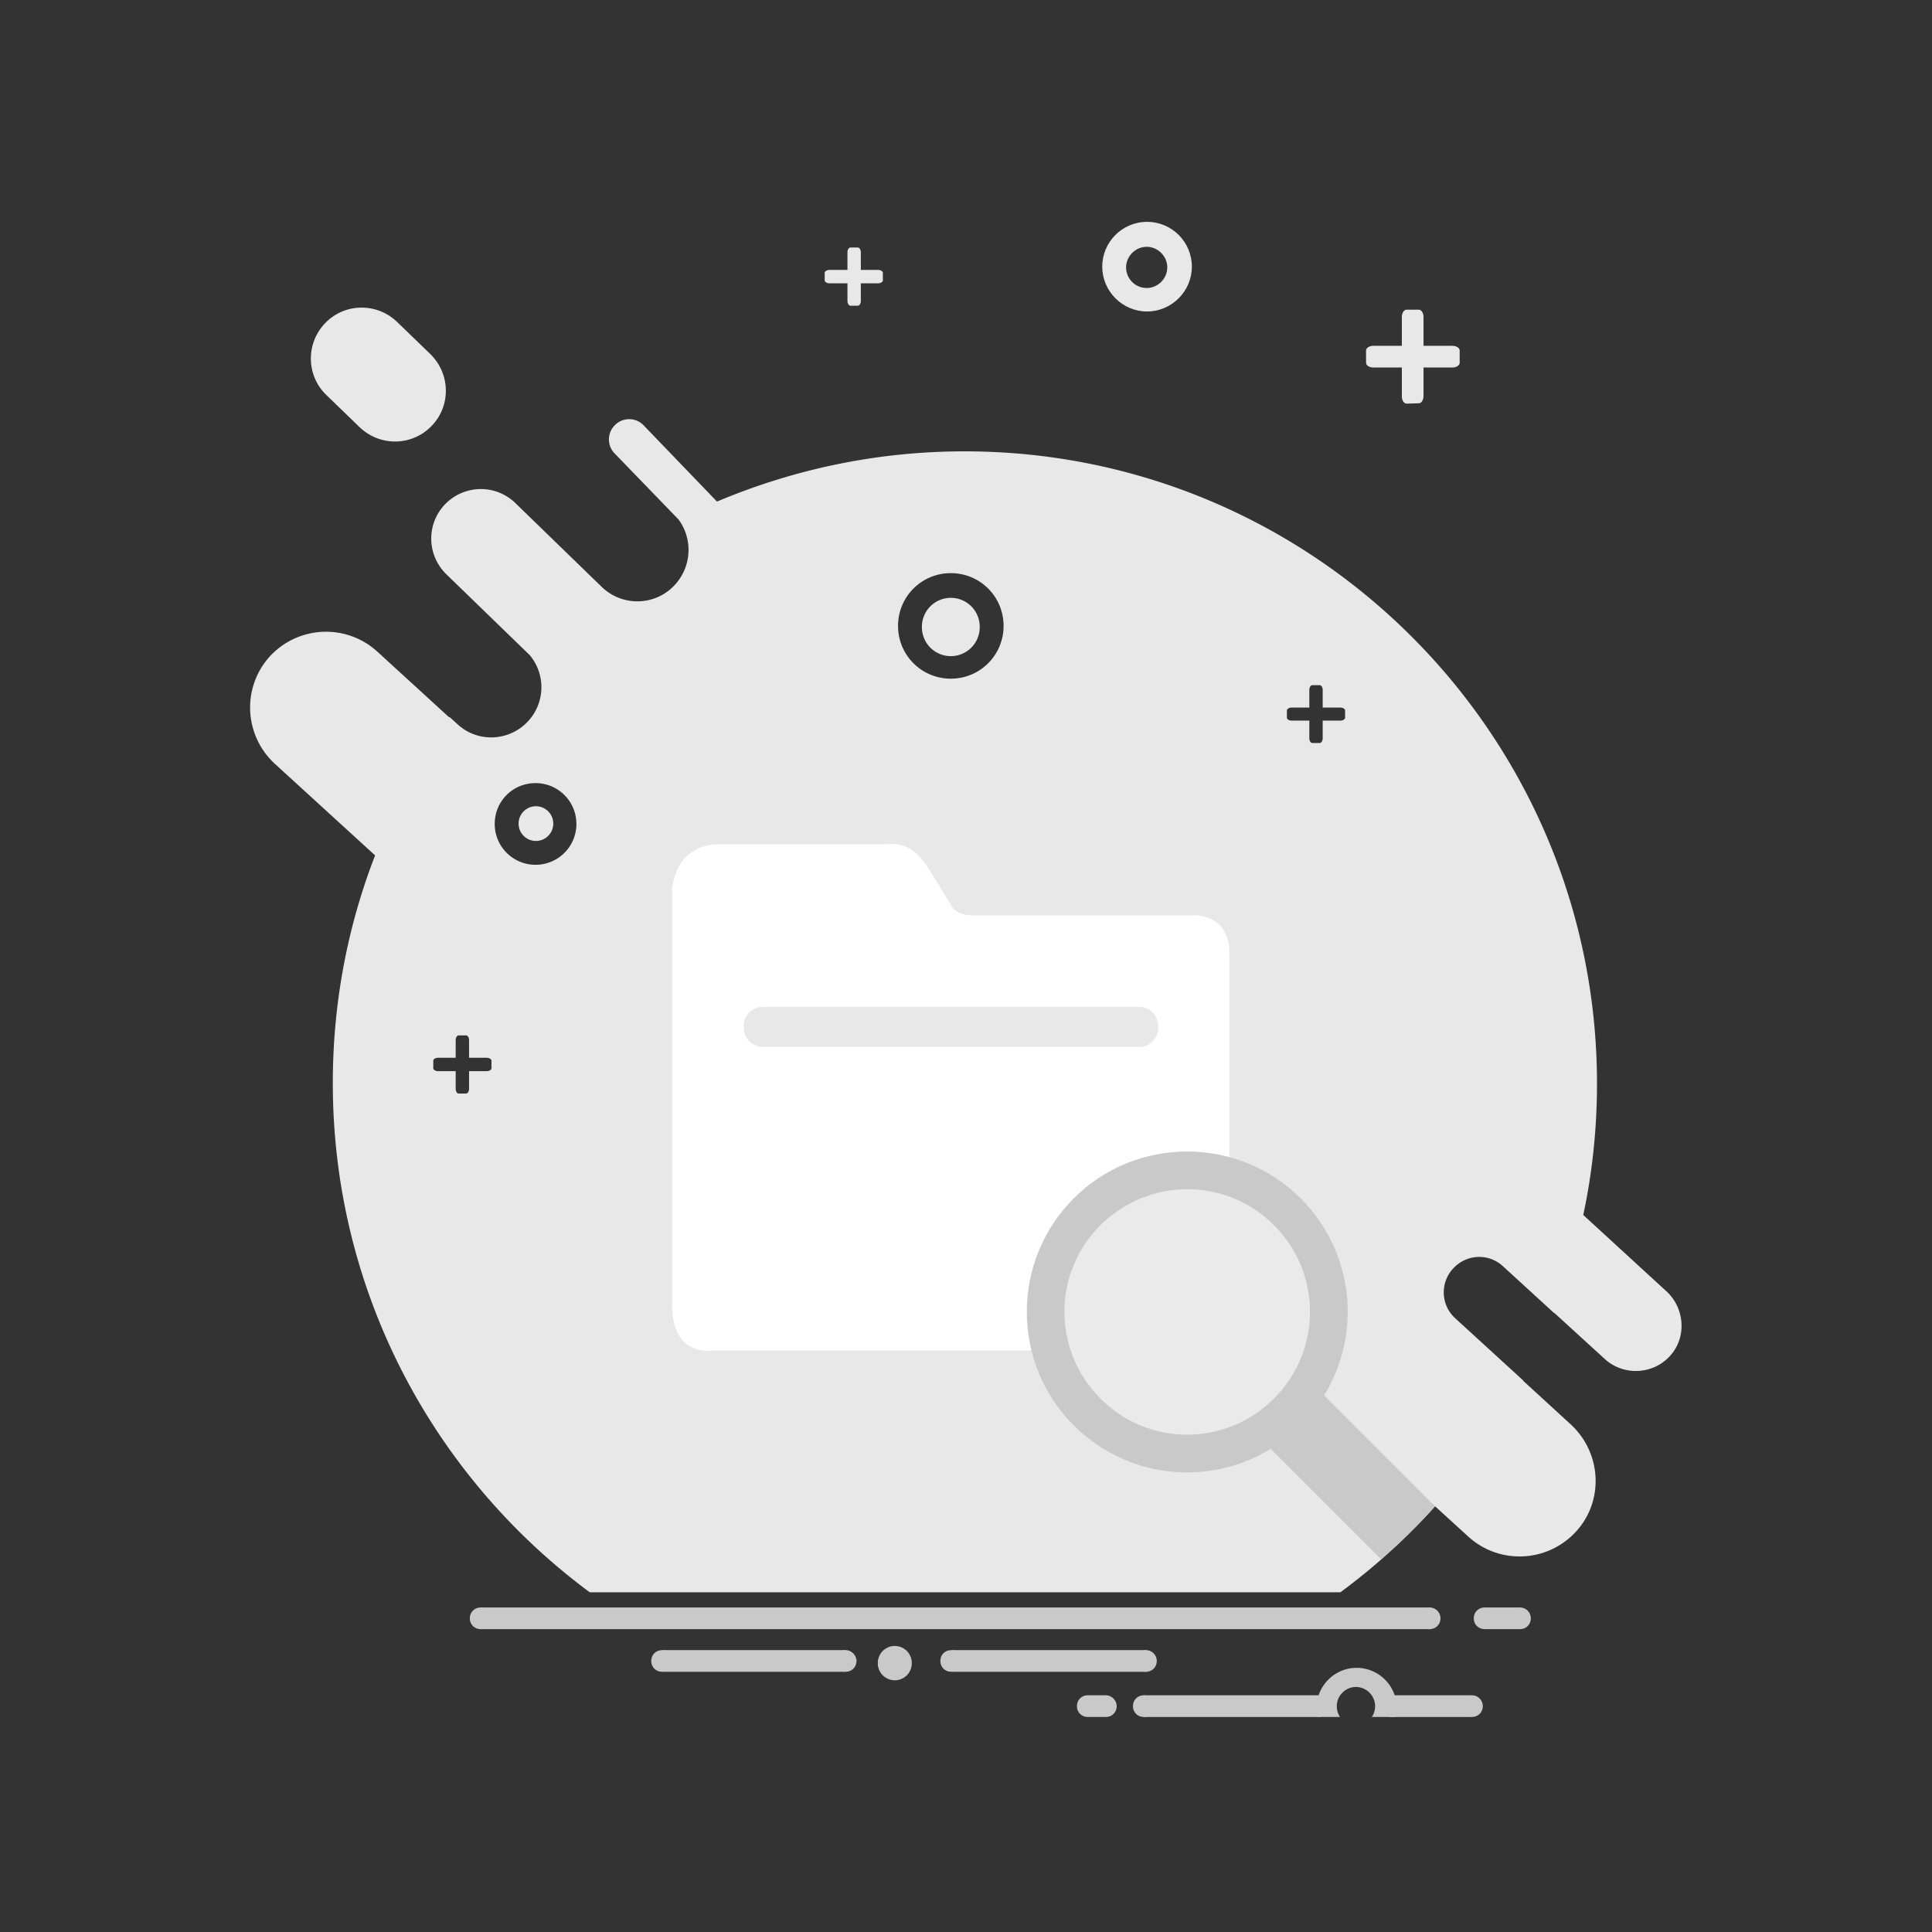 <?xml version="1.0" standalone="no"?><!DOCTYPE svg PUBLIC "-//W3C//DTD SVG 1.1//EN" "http://www.w3.org/Graphics/SVG/1.1/DTD/svg11.dtd"><svg t="1594607859461" class="icon" viewBox="0 0 1024 1024" version="1.1" xmlns="http://www.w3.org/2000/svg" p-id="7842" xmlns:xlink="http://www.w3.org/1999/xlink" width="200" height="200"><rect x="0" y="0" width="1024" height="1024" fill="#333333" stroke="none"/><defs><style type="text/css"></style></defs><path d="M787.253 851.997h18.581v11.492h-18.581z" fill="#C9C9C9" p-id="7843"></path><path d="M792.616 857.74c0 3.256-2.487 5.749-5.747 5.749-3.258 0-5.749-2.491-5.749-5.749 0-3.256 2.489-5.745 5.749-5.745 3.258 0.002 5.747 2.683 5.747 5.745zM811.389 857.74c0 3.256-2.489 5.749-5.747 5.749-3.258 0-5.749-2.491-5.749-5.749 0-3.256 2.489-5.745 5.749-5.745 3.256 0.002 5.747 2.683 5.747 5.745zM254.744 851.997h503.2v11.492H254.744z" fill="#C9C9C9" p-id="7844"></path><path d="M763.501 857.74c0 3.256-2.489 5.749-5.749 5.749-3.256 0-5.747-2.491-5.747-5.749 0-3.256 2.489-5.745 5.747-5.745 3.26 0.002 5.749 2.683 5.749 5.745zM260.491 857.74c0 3.256-2.489 5.749-5.747 5.749-3.256 0-5.749-2.491-5.749-5.749 0-3.256 2.491-5.745 5.749-5.745 3.064 0.002 5.747 2.683 5.747 5.745z" fill="#C9C9C9" p-id="7845"></path><path d="M474.261 881.492m-9.003 0a9.003 9.003 0 1 0 18.005 0 9.003 9.003 0 1 0-18.005 0Z" fill="#C9C9C9" p-id="7846"></path><path d="M351.284 874.595h96.734v11.493h-96.734zM504.716 874.595h102.86v11.493h-102.86z" fill="#C9C9C9" p-id="7847"></path><path d="M356.648 880.343c0 3.256-2.489 5.747-5.749 5.747-3.254 0-5.747-2.489-5.747-5.747 0-3.256 2.491-5.749 5.747-5.749 3.26 0 5.749 2.685 5.749 5.749zM453.958 880.343c0 3.256-2.491 5.747-5.749 5.747-3.256 0-5.749-2.489-5.749-5.747 0-3.256 2.491-5.749 5.749-5.749 3.066 0 5.749 2.685 5.749 5.749zM509.888 880.343c0 3.256-2.489 5.747-5.747 5.747-3.254 0-5.747-2.489-5.747-5.747 0-3.256 2.491-5.749 5.747-5.749s5.747 2.685 5.747 5.749zM613.133 880.343c0 3.256-2.489 5.747-5.747 5.747-3.258 0-5.749-2.489-5.749-5.747 0-3.256 2.489-5.749 5.749-5.749 3.258 0 5.747 2.685 5.747 5.749z" fill="#C9C9C9" p-id="7848"></path><path d="M606.24 898.539h93.666v11.493h-93.666zM736.493 898.539h42.906v11.493h-42.906z" fill="#C9C9C9" p-id="7849"></path><path d="M611.987 904.285c0 3.258-2.491 5.747-5.747 5.747-3.258 0-5.749-2.487-5.749-5.747 0-3.256 2.489-5.749 5.749-5.749 3.064 0.002 5.747 2.685 5.747 5.749zM785.913 904.285c0 3.258-2.489 5.747-5.749 5.747-3.256 0-5.747-2.487-5.747-5.747 0-3.256 2.489-5.749 5.747-5.749 3.26 0.002 5.749 2.685 5.749 5.749zM710.25 910.032a10.11 10.11 0 0 1-1.726-5.747c0-5.553 4.598-10.151 10.151-10.151 5.557 0 10.151 4.598 10.151 10.151a10.128 10.128 0 0 1-1.724 5.747h12.642a19.248 19.248 0 0 0 0.575-4.788c0-11.683-9.578-21.259-21.261-21.259s-21.261 9.578-21.261 21.259c0 1.534 0.19 3.26 0.575 4.788h11.877zM591.872 904.285c0 3.258-2.489 5.747-5.747 5.747h-9.578c-3.258 0-5.749-2.487-5.749-5.747 0-3.256 2.489-5.749 5.749-5.749h9.578c3.064 0.002 5.747 2.685 5.747 5.749z" fill="#C9C9C9" p-id="7850"></path><path d="M228.693 225.819c-10.343 10.724-27.391 10.918-38.116 0.573l-17.624-17.048c-10.728-10.343-10.92-27.393-0.575-38.118 10.343-10.726 27.391-10.918 38.116-0.573l17.626 17.046c10.723 10.535 10.918 27.583 0.573 38.12z" fill="#E9E8E8" p-id="7851"></path><path d="M773.654 192.295c0 1.342-1.724 2.491-3.833 2.491h-41.947c-2.109 0-3.833-1.149-3.833-2.491v-6.514c0-1.342 1.724-2.489 3.833-2.489h41.947c2.109 0 3.833 1.149 3.833 2.489v6.514z" fill="#E9E8E8" p-id="7852"></path><path d="M745.496 213.94c-1.34 0-2.489-1.724-2.489-3.831V167.97c0-2.107 1.151-3.831 2.489-3.831h6.512c1.342 0 2.489 1.724 2.489 3.831v41.951c0 2.105-1.149 3.831-2.489 3.831l-6.512 0.188z" fill="#E9E8E8" p-id="7853"></path><path d="M467.939 148.624c0 0.765-1.151 1.532-2.489 1.532h-25.859c-1.342 0-2.491-0.767-2.491-1.532v-4.025c0-0.765 1.151-1.532 2.491-1.532h25.859c1.34 0 2.489 0.769 2.489 1.532v4.025z" fill="#E9E8E8" p-id="7854"></path><path d="M450.699 162.034c-0.765 0-1.53-1.151-1.53-2.491V133.681c0-1.34 0.767-2.489 1.53-2.489h4.025c0.769 0 1.532 1.151 1.532 2.489v25.859c0 1.34-0.765 2.491-1.532 2.491h-4.025z" fill="#E9E8E8" p-id="7855"></path><path d="M607.962 117.592c-13.215 0-23.752 10.724-23.752 23.75 0 13.027 10.724 23.754 23.752 23.754s23.754-10.724 23.754-23.754c0-13.024-10.535-23.75-23.754-23.75z m-0.192 35.054c-6.13 0-10.918-4.98-10.918-10.92 0-5.937 4.98-10.918 10.918-10.918 5.937 0 10.92 4.982 10.92 10.918 0 5.94-4.984 10.92-10.92 10.92z" fill="#E9E8E8" p-id="7856"></path><path d="M503.951 332.318m-15.325 0a15.325 15.325 0 1 0 30.649 0 15.325 15.325 0 1 0-30.649 0Z" fill="#E9E8E8" p-id="7857"></path><path d="M284.051 436.523m-9.194 0a9.194 9.194 0 1 0 18.389 0 9.194 9.194 0 1 0-18.389 0Z" fill="#E9E8E8" p-id="7858"></path><path d="M883.22 684.389l-44.056-40.417c4.788-22.414 7.279-45.78 7.279-69.534 0-185.038-150.174-335.212-335.21-335.212-46.549 0-90.795 9.58-131.214 26.626l-38.885-40.419c-4.025-4.215-10.918-4.404-15.133-0.19-4.211 4.021-4.404 10.918-0.192 15.131l33.905 35.054c7.662 10.535 6.893 25.092-2.299 34.862-10.343 10.918-27.585 11.302-38.501 0.767l-6.707-6.514-39.075-37.928c-10.535-10.151-27.01-9.768-37.161 0.575-10.151 10.535-9.77 27.01 0.575 37.161l44.248 42.906a26.519 26.519 0 0 1-0.767 34.862c-9.959 10.92-26.818 11.685-37.545 1.726l-4.215-3.831-0.192 0.192-38.118-34.862c-16.473-14.941-41.757-13.791-56.89 2.491-14.941 16.471-13.793 41.757 2.491 56.888l53.251 48.654c-14.558 37.543-22.412 78.149-22.412 120.677 0 110.714 53.634 208.79 136.192 269.893h397.849a333.396 333.396 0 0 0 50.187-45.586l17.622 16.09c16.473 14.939 41.757 13.791 56.89-2.491 15.131-16.281 13.793-41.759-2.489-56.888l-25.284-23.181v-0.192l-36.012-32.944c-7.664-6.895-8.238-18.774-1.149-26.437 7.087-7.662 18.77-8.236 26.433-1.149l27.202 24.901v-0.19l26.622 24.325c9.963 9.196 25.668 8.429 34.672-1.528 8.815-9.578 8.05-25.098-1.912-34.289z m-622.729-118.185c0 0.761-1.151 1.528-2.489 1.528h-9.386v9.388c0 1.338-0.769 2.489-1.532 2.489h-4.025c-0.765 0-1.532-1.152-1.532-2.489v-9.388h-9.386c-1.34 0-2.489-0.769-2.489-1.528v-4.029c0-0.761 1.149-1.528 2.489-1.528h9.386v-9.386c0-1.34 0.769-2.491 1.532-2.491h4.025c0.765 0 1.532 1.152 1.532 2.491v9.386h9.386c1.34 0 2.489 0.769 2.489 1.528v4.029z m23.367-107.848c-11.873 0-21.645-9.578-21.645-21.645s9.578-21.645 21.645-21.645c11.877 0 21.647 9.578 21.647 21.645 0.002 12.069-9.768 21.645-21.647 21.645z m220.094-98.647a27.877 27.877 0 0 1-27.965-27.967 27.875 27.875 0 0 1 27.965-27.965c15.516 0 27.967 12.45 27.967 27.965 0 15.516-12.452 27.967-27.967 27.967z m208.98 20.69c0 0.765-1.149 1.532-2.489 1.532h-9.386v9.384c0 1.34-0.767 2.491-1.534 2.491h-4.021c-0.769 0-1.532-1.151-1.532-2.491v-9.384h-9.386c-1.342 0-2.489-0.767-2.489-1.532v-3.831c0-0.767 1.149-1.534 2.489-1.534h9.386v-9.384c0-1.342 0.765-2.489 1.532-2.489h4.021c0.769 0 1.534 1.149 1.534 2.489v9.384h9.386c1.342 0 2.489 0.767 2.489 1.534v3.831z" fill="#E9E8E8" p-id="7859"></path><path d="M632.856 715.8H376.75s-20.496 3.258-20.496-23.944V471.958s0.384-24.517 25.478-24.517h89.834s10.918-2.299 19.923 11.873c8.621 13.601 13.599 22.22 13.599 22.22s3.258 3.637 10.345 3.637h115.696s20.498-2.297 20.498 20.498v187.719c-0.192-0.19 3.064 22.412-18.77 22.412z m-18.968-172.206c0-5.359-4.596-9.957-9.957-9.957H404.525c-5.937 0-10.341 4.598-10.341 9.957v0.959c0 5.94 4.596 10.345 10.341 10.345h199.406c5.361 0 9.957-4.6 9.957-10.345v-0.959z" fill="#FFFFFF" p-id="7860"></path><path d="M629.233 695.325m-79.304 0a79.304 79.304 0 1 0 158.607 0 79.304 79.304 0 1 0-158.607 0Z" fill="#EAEAEA" p-id="7861"></path><path d="M760.533 798.318l-58.702-58.745c20.113-32.755 15.898-76.044-12.45-104.396-33.138-33.142-87.156-33.142-120.294 0-33.138 33.14-33.138 87.154 0 120.294 28.348 28.346 71.639 32.565 104.396 12.452l58.551 58.545s8.78-7.609 16.634-15.46c7.852-7.854 11.961-12.648 11.865-12.691z m-85.328-57.023c-25.478 25.476-66.66 25.476-91.944 0-25.478-25.478-25.478-66.66 0-91.942 25.476-25.288 66.658-25.478 91.944 0 25.478 25.282 25.478 66.464 0 91.942z" fill="#C9C9C9" p-id="7862"></path></svg>